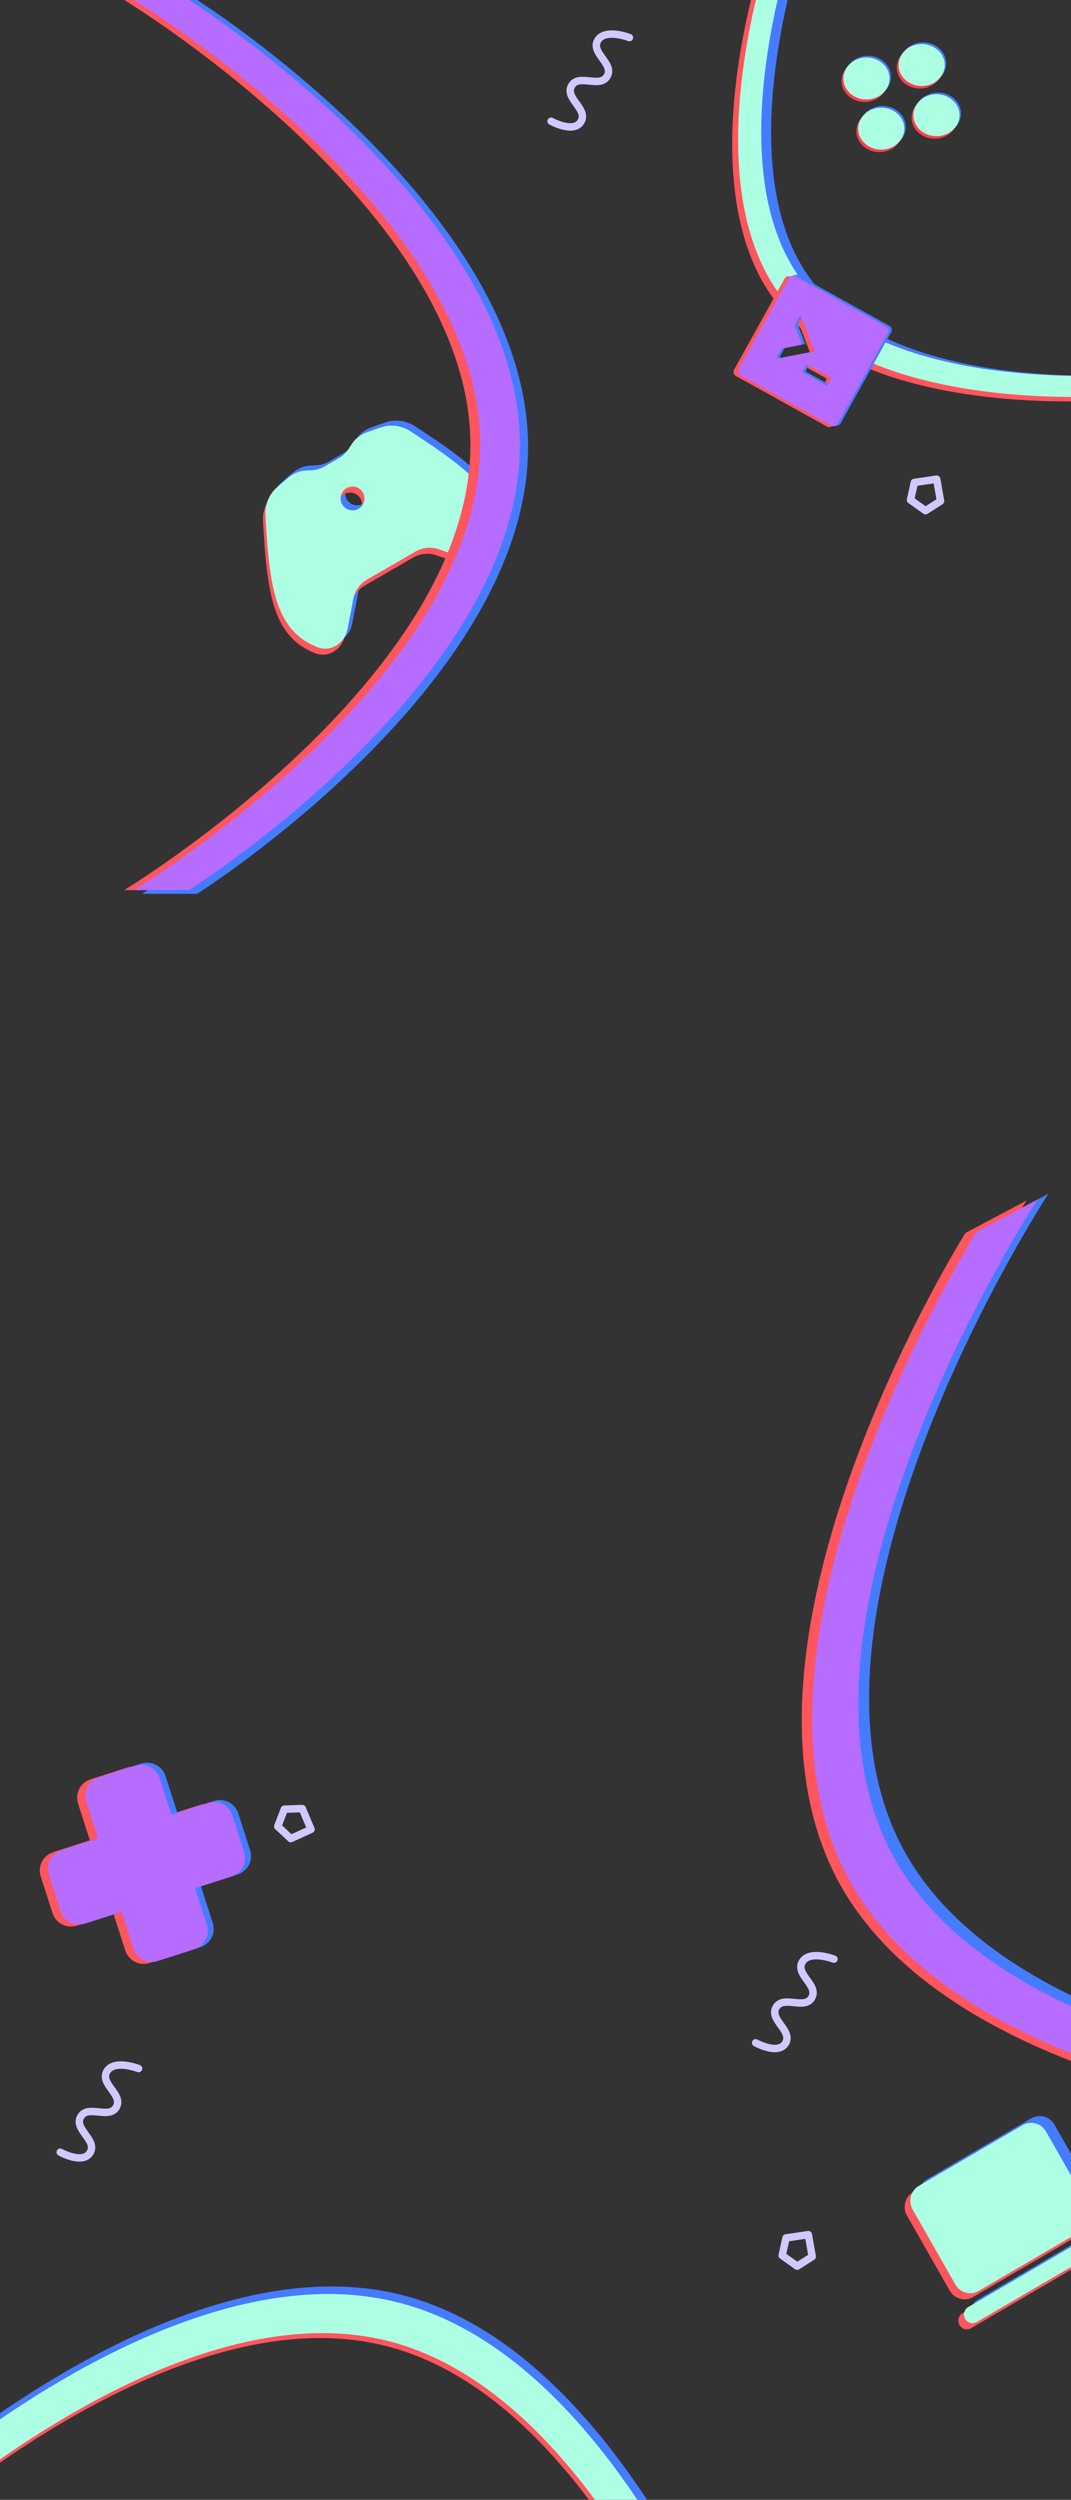 <svg width="1440" height="3359" viewBox="0 0 1440 3359" fill="none" xmlns="http://www.w3.org/2000/svg">
<rect x="0" y="0" width="1440" height="3359" fill="#333333" stroke="none"/>
<g clip-path="url(#clip0_257_130)">
<path d="M-182 3455.95L-163.947 3384.19C-163.947 3384.19 218.839 3021.62 531.376 3100.24C843.913 3178.86 1009.58 3679.4 1009.58 3679.4L991.525 3751.16C991.525 3751.16 828.431 3230.13 518.324 3152.12C208.218 3074.11 -182 3455.95 -182 3455.95Z" fill="#FF555D"/>
<path d="M-176.145 3438.68L-158.092 3366.91C-158.092 3366.91 225.84 3004.63 539.684 3083.58C853.528 3162.53 1020.34 3663.36 1020.34 3663.36L1002.29 3735.12C1002.29 3735.12 838.035 3213.8 526.632 3135.46C215.23 3057.13 -176.145 3438.68 -176.145 3438.68Z" fill="#457BFE"/>
<path d="M-178.829 3449.34L-160.776 3377.58C-160.776 3377.58 222.01 3015.01 534.547 3093.63C847.085 3172.25 1012.75 3672.79 1012.75 3672.79L994.697 3744.55C994.697 3744.55 831.602 3223.52 521.496 3145.51C211.389 3067.5 -178.829 3449.34 -178.829 3449.34Z" fill="#ADFFE3"/>
<path d="M1473.51 3003.41C1476.05 3001.93 1479.05 3001.49 1481.9 3002.17C1484.76 3002.86 1487.24 3004.62 1488.85 3007.1C1490.47 3009.58 1491.08 3012.58 1490.58 3015.51C1490.07 3018.43 1488.48 3021.05 1486.14 3022.82L1485.01 3023.58L1305.72 3128.36C1303.17 3129.85 1300.17 3130.29 1297.32 3129.6C1294.47 3128.92 1291.98 3127.16 1290.37 3124.68C1288.76 3122.2 1288.14 3119.19 1288.65 3116.27C1289.15 3113.34 1290.74 3110.73 1293.09 3108.95L1294.21 3108.2L1473.51 3003.41ZM1367.32 2863.8C1372.35 2860.87 1378.29 2859.96 1383.94 2861.26C1389.6 2862.57 1394.56 2865.99 1397.83 2870.84L1398.75 2872.33L1456.26 2973.16C1459.16 2978.25 1460.06 2984.26 1458.77 2989.98C1457.48 2995.71 1454.1 3000.74 1449.3 3004.05L1447.84 3004.97L1308.38 3086.47C1303.36 3089.41 1297.42 3090.32 1291.76 3089.01C1286.11 3087.71 1281.14 3084.28 1277.87 3079.43L1276.96 3077.95L1219.45 2977.12C1216.55 2972.03 1215.65 2966.02 1216.94 2960.29C1218.23 2954.56 1221.61 2949.54 1226.41 2946.23L1227.87 2945.31L1367.32 2863.8Z" fill="#FF555D"/>
<path d="M1492.55 2986.06C1495.09 2984.58 1498.09 2984.14 1500.94 2984.83C1503.8 2985.51 1506.28 2987.27 1507.9 2989.75C1509.51 2992.23 1510.12 2995.24 1509.62 2998.16C1509.11 3001.08 1507.52 3003.7 1505.18 3005.48L1504.05 3006.23L1324.76 3111.02C1322.21 3112.5 1319.21 3112.94 1316.36 3112.26C1313.51 3111.57 1311.02 3109.81 1309.41 3107.33C1307.8 3104.85 1307.18 3101.84 1307.69 3098.92C1308.19 3096 1309.78 3093.38 1312.13 3091.6L1313.25 3090.85L1492.55 2986.06ZM1386.36 2846.46C1391.39 2843.52 1397.33 2842.61 1402.98 2843.92C1408.64 2845.22 1413.6 2848.65 1416.87 2853.5L1417.79 2854.98L1475.3 2955.81C1478.2 2960.9 1479.1 2966.91 1477.81 2972.64C1476.52 2978.37 1473.14 2983.39 1468.34 2986.7L1466.88 2987.62L1327.42 3069.13C1322.4 3072.06 1316.46 3072.97 1310.8 3071.67C1305.15 3070.36 1300.18 3066.94 1296.91 3062.09L1296 3060.6L1238.49 2959.77C1235.59 2954.68 1234.69 2948.67 1235.98 2942.95C1237.27 2937.22 1240.65 2932.19 1245.45 2928.88L1246.91 2927.96L1386.36 2846.46Z" fill="#457CFF"/>
<path d="M1481.12 2995.18C1483.66 2993.7 1486.67 2993.26 1489.52 2993.94C1492.37 2994.63 1494.86 2996.39 1496.47 2998.87C1498.08 3001.35 1498.7 3004.36 1498.19 3007.28C1497.69 3010.2 1496.1 3012.82 1493.75 3014.6L1492.63 3015.35L1313.33 3120.14C1310.79 3121.62 1307.79 3122.06 1304.94 3121.38C1302.08 3120.69 1299.6 3118.93 1297.98 3116.45C1296.37 3113.97 1295.76 3110.96 1296.26 3108.04C1296.77 3105.12 1298.36 3102.5 1300.7 3100.72L1301.83 3099.97L1481.12 2995.18ZM1374.94 2855.58C1379.96 2852.64 1385.9 2851.73 1391.56 2853.04C1397.22 2854.34 1402.18 2857.76 1405.45 2862.62L1406.36 2864.1L1463.87 2964.93C1466.78 2970.02 1467.67 2976.03 1466.38 2981.76C1465.09 2987.49 1461.71 2992.51 1456.92 2995.82L1455.45 2996.74L1316 3078.25C1310.97 3081.18 1305.04 3082.09 1299.38 3080.79C1293.72 3079.48 1288.76 3076.06 1285.49 3071.21L1284.58 3069.72L1227.07 2968.89C1224.16 2963.8 1223.27 2957.79 1224.56 2952.06C1225.85 2946.34 1229.23 2941.31 1234.02 2938L1235.49 2937.08L1374.94 2855.58Z" fill="#ADFFE3"/>
<path d="M2050.78 2812.58L1968.62 2856.18C1968.62 2856.18 1324.72 2835.92 1153.94 2514.06C983.167 2192.2 1327.4 1647.65 1327.4 1647.65L1409.56 1604.05C1409.56 1604.05 1043.89 2163.18 1213.34 2482.54C1382.79 2801.9 2050.78 2812.58 2050.78 2812.58Z" fill="#457CFF"/>
<path d="M2024.14 2826.72L1941.98 2870.31C1941.98 2870.31 1297.44 2848.87 1125.95 2525.67C954.466 2202.46 1298.07 1656.73 1298.07 1656.73L1380.23 1613.14C1380.23 1613.14 1015.2 2173.46 1185.35 2494.15C1355.51 2814.84 2024.14 2826.72 2024.14 2826.72Z" fill="#FF555D"/>
<path d="M2036.35 2820.24L1954.19 2863.83C1954.19 2863.83 1310.28 2843.57 1139.51 2521.71C968.734 2199.85 1312.96 1655.3 1312.96 1655.3L1395.12 1611.71C1395.12 1611.71 1029.46 2170.84 1198.91 2490.2C1368.35 2809.55 2036.35 2820.24 2036.35 2820.24Z" fill="#B66CFF"/>
<path d="M71.48 2488.69L120.834 2472.82L104.965 2423.47C102.861 2416.93 103.442 2409.81 106.582 2403.7C109.722 2397.58 115.162 2392.96 121.707 2390.86L171.061 2374.99C177.605 2372.89 184.718 2373.47 190.834 2376.61C196.95 2379.75 201.568 2385.19 203.672 2391.73L219.541 2441.09L268.895 2425.22C275.439 2423.11 282.552 2423.69 288.668 2426.83C294.784 2429.97 299.402 2435.41 301.506 2441.96L317.375 2491.31C319.48 2497.86 318.898 2504.97 315.758 2511.09C312.618 2517.2 307.178 2521.82 300.633 2523.92L251.279 2539.79L267.148 2589.15C269.253 2595.69 268.671 2602.8 265.531 2608.92C262.392 2615.04 256.951 2619.65 250.406 2621.76L201.053 2637.63C194.508 2639.73 187.395 2639.15 181.279 2636.01C175.164 2632.87 170.546 2627.43 168.441 2620.88L152.572 2571.53L103.219 2587.4C96.674 2589.5 89.561 2588.92 83.445 2585.78C77.33 2582.64 72.712 2577.2 70.607 2570.66L54.738 2521.3C52.634 2514.76 53.215 2507.65 56.355 2501.53C59.495 2495.41 64.936 2490.8 71.48 2488.69Z" fill="#FF555D"/>
<path d="M90.367 2483.44L139.721 2467.57L123.852 2418.22C121.747 2411.67 122.329 2404.56 125.469 2398.45C128.609 2392.33 134.049 2387.71 140.594 2385.61L189.947 2369.74C196.492 2367.63 203.605 2368.22 209.721 2371.36C215.836 2374.49 220.454 2379.94 222.559 2386.48L238.428 2435.83L287.782 2419.96C294.326 2417.86 301.439 2418.44 307.555 2421.58C313.67 2424.72 318.288 2430.16 320.393 2436.71L336.262 2486.06C338.366 2492.61 337.785 2499.72 334.645 2505.83C331.505 2511.95 326.064 2516.57 319.52 2518.67L270.166 2534.54L286.035 2583.89C288.139 2590.44 287.558 2597.55 284.418 2603.67C281.278 2609.78 275.838 2614.4 269.293 2616.51L219.939 2632.38C213.395 2634.48 206.282 2633.9 200.166 2630.76C194.05 2627.62 189.432 2622.18 187.328 2615.63L171.459 2566.28L122.105 2582.15C115.561 2584.25 108.448 2583.67 102.332 2580.53C96.216 2577.39 91.598 2571.95 89.494 2565.41L73.625 2516.05C71.52 2509.51 72.102 2502.4 75.242 2496.28C78.382 2490.16 83.822 2485.55 90.367 2483.44Z" fill="#457CFF"/>
<path d="M82.464 2486.07L131.818 2470.2L115.949 2420.84C113.844 2414.3 114.426 2407.19 117.566 2401.07C120.705 2394.95 126.146 2390.34 132.691 2388.23L182.044 2372.36C188.589 2370.26 195.702 2370.84 201.818 2373.98C207.933 2377.12 212.551 2382.56 214.656 2389.11L230.525 2438.46L279.878 2422.59C286.423 2420.49 293.536 2421.07 299.652 2424.21C305.767 2427.35 310.385 2432.79 312.49 2439.33L328.359 2488.69C330.463 2495.23 329.882 2502.34 326.742 2508.46C323.602 2514.58 318.161 2519.19 311.617 2521.3L262.263 2537.17L278.132 2586.52C280.236 2593.06 279.655 2600.18 276.515 2606.29C273.375 2612.41 267.934 2617.03 261.39 2619.13L212.036 2635C205.492 2637.1 198.379 2636.52 192.263 2633.38C186.147 2630.24 181.529 2624.8 179.425 2618.26L163.556 2568.9L114.202 2584.77C107.658 2586.88 100.545 2586.3 94.429 2583.16C88.313 2580.02 83.695 2574.58 81.591 2568.03L65.722 2518.68C63.617 2512.13 64.199 2505.02 67.339 2498.9C70.479 2492.79 75.919 2488.17 82.464 2486.07Z" fill="#B66CFF"/>
<path d="M1016 2744.9C1016 2744.9 1046.56 2761.97 1056.26 2745.18C1065.95 2728.38 1033.81 2714.06 1043.5 2697.27C1053.2 2680.47 1081.68 2701.15 1091.37 2684.36C1101.07 2667.56 1068.92 2653.24 1078.62 2636.45C1088.32 2619.65 1121.31 2632.5 1121.31 2632.5" stroke="#D0C9FF" stroke-width="10" stroke-linecap="round" stroke-linejoin="round"/>
<path d="M81 2891.9C81 2891.9 111.56 2908.97 121.257 2892.18C130.953 2875.38 98.807 2861.06 108.503 2844.27C118.2 2827.47 146.675 2848.15 156.372 2831.36C166.069 2814.56 133.922 2800.24 143.618 2783.45C153.315 2766.65 186.311 2779.5 186.311 2779.5" stroke="#D0C9FF" stroke-width="10" stroke-linecap="round" stroke-linejoin="round"/>
<path d="M1056.87 3007.11L1086.86 3002.68L1092.07 3032.16L1071.86 3045.03L1051.67 3030.65L1056.87 3007.11Z" stroke="#D0C9FF" stroke-width="10" stroke-linejoin="round"/>
<path d="M406.403 2430.16L418.201 2458.08L390.965 2470.51L373.445 2454.17L382.304 2431.02L406.403 2430.16Z" stroke="#D0C9FF" stroke-width="10" stroke-linejoin="round"/>
<path d="M417.319 625.55C407.816 626.07 399.356 630.159 392.742 635.874L378.899 647.843C373.601 652.424 369.42 658.155 366.676 664.599C363.932 671.043 362.698 678.029 363.067 685.024C365.661 733.31 368.994 771.985 378.396 801.117C388.056 831.016 404.416 851.776 432.955 862.858C452.026 870.261 469.883 856.289 473.337 838.934C476.025 825.354 478.64 811.76 481.18 798.152C482.19 792.733 484.359 787.596 487.54 783.093C490.721 778.591 494.838 774.83 499.609 772.068L564.899 734.373C574.54 728.806 586.16 727.739 596.709 731.451C609.762 736.056 622.84 740.591 635.942 745.054C652.696 750.733 673.734 742.258 676.852 722.044C681.524 691.788 671.726 667.24 650.666 643.931C630.134 621.216 598.307 598.991 557.791 572.609C551.918 568.792 545.251 566.368 538.298 565.522C531.346 564.677 524.292 565.432 517.675 567.729L500.395 573.729C492.135 576.593 484.357 581.879 479.155 589.849C478.124 591.427 477.113 593.019 476.123 594.624C472.367 600.677 467.459 605.665 461.661 609.012L442.669 619.977C436.864 623.329 430.095 625.092 422.978 625.307C421.09 625.365 419.204 625.446 417.319 625.55ZM488.179 676.936C484.5 679.061 480.127 679.636 476.024 678.537C471.92 677.437 468.421 674.752 466.297 671.073C464.173 667.394 463.597 663.022 464.697 658.918C465.797 654.815 468.481 651.316 472.16 649.192C475.84 647.067 480.212 646.492 484.315 647.591C488.419 648.691 491.918 651.376 494.042 655.055C496.166 658.734 496.742 663.106 495.642 667.21C494.543 671.313 491.858 674.812 488.179 676.936Z" fill="#457CFF"/>
<path d="M407.887 640.371C398.385 640.891 389.925 644.98 383.31 650.695L369.467 662.664C364.169 667.245 359.989 672.976 357.245 679.421C354.501 685.865 353.266 692.851 353.636 699.845C356.229 748.131 359.562 786.806 368.965 815.939C378.625 845.837 394.985 866.597 423.524 877.68C442.595 885.082 460.451 871.111 463.905 853.755C466.594 840.175 469.208 826.581 471.749 812.973C472.758 807.554 474.928 802.417 478.108 797.915C481.289 793.412 485.406 789.651 490.177 786.889L555.467 749.194C565.109 743.628 576.728 742.561 587.278 746.273C600.331 750.878 613.408 755.412 626.51 759.875C643.264 765.554 664.303 757.079 667.421 736.866C672.092 706.609 662.294 682.061 641.235 658.753C620.703 636.037 588.876 613.812 548.359 587.431C542.487 583.614 535.819 581.19 528.867 580.344C521.914 579.498 514.86 580.253 508.244 582.551L490.964 588.55C482.703 591.414 474.925 596.7 469.723 604.67C468.692 606.249 467.681 607.84 466.691 609.445C462.935 615.498 458.028 620.486 452.229 623.834L433.238 634.798C427.432 638.15 420.663 639.913 413.546 640.128C411.659 640.187 409.773 640.268 407.887 640.371ZM478.747 691.758C475.068 693.882 470.696 694.457 466.592 693.358C462.488 692.258 458.99 689.574 456.866 685.894C454.741 682.215 454.166 677.843 455.265 673.739C456.365 669.636 459.05 666.137 462.729 664.013C466.408 661.889 470.78 661.313 474.884 662.413C478.987 663.512 482.486 666.197 484.61 669.876C486.734 673.555 487.31 677.928 486.211 682.031C485.111 686.135 482.426 689.633 478.747 691.758Z" fill="#FF555D"/>
<path d="M411.131 632.287C401.628 632.807 393.169 636.896 386.554 642.61L372.711 654.579C367.413 659.16 363.232 664.892 360.488 671.336C357.744 677.78 356.51 684.766 356.879 691.76C359.473 740.047 362.806 778.722 372.208 807.854C381.868 837.753 398.228 858.512 426.767 869.595C445.838 876.998 463.695 863.026 467.149 845.67C469.837 832.091 472.452 818.497 474.992 804.889C476.002 799.47 478.171 794.333 481.352 789.83C484.533 785.328 488.65 781.567 493.421 778.805L558.711 741.109C568.352 735.543 579.972 734.476 590.521 738.188C603.574 742.793 616.652 747.327 629.754 751.79C646.508 757.47 667.546 748.994 670.664 728.781C675.336 698.524 665.538 673.977 644.478 650.668C623.946 627.952 592.119 605.728 551.603 579.346C545.73 575.529 539.063 573.105 532.11 572.259C525.158 571.414 518.104 572.168 511.487 574.466L494.207 580.466C485.947 583.33 478.169 588.616 472.967 596.586C471.936 598.164 470.925 599.756 469.935 601.361C466.179 607.413 461.271 612.401 455.473 615.749L436.481 626.714C430.676 630.066 423.907 631.828 416.79 632.044C414.902 632.102 413.016 632.183 411.131 632.287ZM481.991 683.673C478.312 685.797 473.939 686.373 469.836 685.273C465.732 684.174 462.233 681.489 460.109 677.81C457.985 674.131 457.409 669.759 458.509 665.655C459.609 661.551 462.293 658.053 465.972 655.928C469.652 653.804 474.024 653.229 478.127 654.328C482.231 655.428 485.73 658.112 487.854 661.792C489.978 665.471 490.554 669.843 489.454 673.947C488.355 678.05 485.67 681.549 481.991 683.673Z" fill="#ADFFE3"/>
<path d="M167 0H241C241 0 686 279.477 686 598C686 916.523 241 1196 241 1196H167C167 1196 632.5 914.045 632.5 598C632.5 281.955 167 0 167 0Z" fill="#FF555D"/>
<path d="M191 0H265C265 0 710 280.646 710 600.5C710 920.354 265 1201 265 1201H191C191 1201 656.5 917.867 656.5 600.5C656.5 283.133 191 0 191 0Z" fill="#457CFF"/>
<path d="M180 0H254C254 0 699 279.477 699 598C699 916.523 254 1196 254 1196H180C180 1196 645.5 914.045 645.5 598C645.5 281.955 180 0 180 0Z" fill="#B66CFF"/>
<path d="M1555.38 505.945L1517.12 535.962C1517.12 535.962 1173.95 572.304 1045.03 407.997C916.114 243.69 1033.06 -80.983 1033.06 -80.983L1071.32 -111C1071.32 -111 944.776 223.267 1072.69 386.296C1200.6 549.325 1555.38 505.945 1555.38 505.945Z" fill="#FF555D"/>
<path d="M1576.8 499.613L1538.48 529.678C1538.48 529.678 1195.01 566.382 1066.16 402.163C937.313 237.944 1054.68 -86.936 1054.68 -86.936L1093 -117C1093 -117 966.018 217.486 1093.86 380.427C1221.71 543.369 1576.8 499.613 1576.8 499.613Z" fill="#457CFF"/>
<path d="M1563.38 499.945L1525.12 529.962C1525.12 529.962 1181.95 566.304 1053.03 401.997C924.114 237.69 1041.06 -86.983 1041.06 -86.983L1079.32 -117C1079.32 -117 952.776 217.267 1080.69 380.296C1208.6 543.325 1563.38 499.945 1563.38 499.945Z" fill="#ADFFE3"/>
<path d="M1185.7 439.964L1063.2 372.003C1060.25 370.368 1056.55 371.428 1054.92 374.374L986.955 496.88C985.32 499.826 986.38 503.527 989.326 505.161L1111.83 573.123C1114.78 574.757 1118.48 573.697 1120.11 570.751L1188.07 448.246C1189.71 445.3 1188.65 441.599 1185.7 439.964ZM1087.13 473.68L1040.31 482.749C1039.04 483.001 1038.06 481.655 1038.69 480.524L1044.48 470.087C1044.69 469.705 1045.09 469.423 1045.53 469.34L1072.32 464.132L1062.56 438.647C1062.47 438.441 1062.43 438.218 1062.45 437.996C1062.46 437.773 1062.53 437.557 1062.64 437.364L1068.43 426.927C1069.05 425.796 1070.71 425.909 1071.17 427.122L1088.27 471.632C1088.62 472.525 1088.08 473.507 1087.13 473.68ZM1106.6 518.198C1106.2 518.93 1105.3 519.216 1104.62 518.837L1073.82 501.754C1073.14 501.376 1072.91 500.463 1073.31 499.73L1077.75 491.741C1078.15 491.008 1079.05 490.723 1079.73 491.102L1110.53 508.184C1111.21 508.563 1111.44 509.476 1111.04 510.209L1106.6 518.198Z" fill="#FF555D"/>
<path d="M1195.94 437.917L1073.44 369.955C1070.49 368.32 1066.79 369.38 1065.16 372.326L997.194 494.832C995.56 497.778 996.62 501.479 999.566 503.113L1122.07 571.075C1125.02 572.709 1128.72 571.65 1130.35 568.703L1198.31 446.198C1199.95 443.252 1198.89 439.551 1195.94 437.917ZM1097.37 471.632L1050.55 480.701C1049.28 480.953 1048.3 479.608 1048.93 478.476L1054.72 468.04C1054.93 467.657 1055.33 467.375 1055.77 467.292L1082.56 462.084L1072.8 436.599C1072.71 436.393 1072.67 436.171 1072.69 435.948C1072.7 435.725 1072.77 435.509 1072.88 435.316L1078.67 424.88C1079.29 423.748 1080.95 423.861 1081.41 425.074L1098.51 469.584C1098.86 470.477 1098.32 471.459 1097.37 471.632ZM1116.84 516.15C1116.44 516.883 1115.54 517.168 1114.86 516.789L1084.06 499.707C1083.38 499.328 1083.15 498.415 1083.55 497.682L1087.99 489.693C1088.39 488.96 1089.29 488.675 1089.97 489.054L1120.77 506.137C1121.45 506.515 1121.68 507.428 1121.28 508.161L1116.84 516.15Z" fill="#457CFF"/>
<path d="M1191.85 438.95L1069.34 370.988C1066.4 369.354 1062.69 370.413 1061.06 373.36L993.099 495.865C991.464 498.811 992.524 502.512 995.47 504.146L1117.98 572.108C1120.92 573.743 1124.62 572.683 1126.26 569.737L1194.22 447.231C1195.85 444.285 1194.79 440.584 1191.85 438.95ZM1093.28 472.665L1046.45 481.734C1045.18 481.986 1044.21 480.641 1044.84 479.509L1050.63 469.073C1050.84 468.69 1051.23 468.409 1051.67 468.325L1078.46 463.118L1068.7 437.632C1068.61 437.426 1068.58 437.204 1068.59 436.981C1068.6 436.759 1068.67 436.542 1068.78 436.349L1074.57 425.913C1075.2 424.781 1076.85 424.895 1077.31 426.107L1094.41 470.618C1094.77 471.51 1094.22 472.492 1093.28 472.665ZM1112.75 517.183C1112.34 517.916 1111.44 518.201 1110.76 517.822L1079.97 500.74C1079.28 500.361 1079.05 499.448 1079.46 498.716L1083.89 490.726C1084.3 489.994 1085.19 489.708 1085.88 490.087L1116.67 507.17C1117.35 507.548 1117.59 508.462 1117.18 509.194L1112.75 517.183Z" fill="#B66CFF"/>
<path d="M741 162.904C741 162.904 771.56 179.972 781.257 163.177C790.953 146.382 758.807 132.062 768.503 115.267C778.2 98.471 806.675 119.151 816.372 102.356C826.069 85.561 793.922 71.241 803.618 54.446C813.315 37.65 846.311 50.5 846.311 50.5" stroke="#D0C9FF" stroke-width="10" stroke-linecap="round" stroke-linejoin="round"/>
<path d="M1229.41 648.288L1259.39 643.859L1264.6 673.339L1244.4 686.208L1224.2 671.833L1229.41 648.288Z" stroke="#D0C9FF" stroke-width="10" stroke-linejoin="round"/>
<path d="M1182.44 78.832C1189.57 82.571 1194.77 88.73 1196.9 95.953C1199.03 103.177 1197.92 110.873 1193.8 117.35C1189.68 123.826 1182.9 128.552 1174.95 130.487C1166.99 132.423 1158.52 131.41 1151.39 127.67C1144.25 123.931 1139.05 117.773 1136.92 110.549C1134.79 103.326 1135.9 95.629 1140.02 89.153C1144.14 82.676 1150.92 77.951 1158.87 76.015C1166.83 74.08 1175.3 75.093 1182.44 78.832ZM1256.66 60.771C1263.79 64.51 1269 70.669 1271.13 77.892C1273.26 85.115 1272.15 92.812 1268.03 99.288C1263.91 105.765 1257.13 110.49 1249.17 112.426C1241.22 114.362 1232.74 113.348 1225.61 109.609C1218.48 105.87 1213.28 99.711 1211.15 92.488C1209.01 85.264 1210.13 77.568 1214.25 71.091C1218.36 64.615 1225.15 59.889 1233.1 57.954C1241.06 56.018 1249.53 57.032 1256.66 60.771ZM1202.32 146.238C1209.46 149.977 1214.66 156.136 1216.79 163.359C1218.92 170.583 1217.81 178.279 1213.69 184.756C1209.57 191.232 1202.79 195.958 1194.84 197.893C1186.88 199.829 1178.41 198.815 1171.27 195.076C1164.14 191.337 1158.94 185.178 1156.81 177.955C1154.68 170.732 1155.79 163.035 1159.91 156.559C1164.03 150.082 1170.81 145.357 1178.76 143.421C1186.72 141.486 1195.19 142.499 1202.32 146.238ZM1276.55 128.177C1283.68 131.916 1288.89 138.074 1291.02 145.298C1293.15 152.521 1292.03 160.218 1287.92 166.694C1283.8 173.171 1277.02 177.896 1269.06 179.832C1261.11 181.767 1252.63 180.754 1245.5 177.015C1238.37 173.276 1233.17 167.117 1231.03 159.894C1228.9 152.67 1230.02 144.974 1234.14 138.497C1238.25 132.021 1245.04 127.295 1252.99 125.36C1260.94 123.424 1269.42 124.437 1276.55 128.177Z" fill="#457CFF"/>
<path d="M1178.11 84.395C1185.24 88.134 1190.44 94.293 1192.58 101.516C1194.71 108.74 1193.59 116.436 1189.47 122.913C1185.36 129.389 1178.57 134.115 1170.62 136.05C1162.67 137.986 1154.19 136.973 1147.06 133.233C1139.93 129.494 1134.72 123.336 1132.59 116.112C1130.46 108.889 1131.58 101.192 1135.69 94.716C1139.81 88.239 1146.59 83.514 1154.55 81.578C1162.5 79.643 1170.98 80.656 1178.11 84.395ZM1252.34 66.334C1259.47 70.073 1264.67 76.231 1266.8 83.455C1268.93 90.678 1267.82 98.375 1263.7 104.851C1259.58 111.328 1252.8 116.053 1244.85 117.989C1236.89 119.925 1228.42 118.911 1221.29 115.172C1214.15 111.433 1208.95 105.274 1206.82 98.051C1204.69 90.827 1205.8 83.131 1209.92 76.654C1214.04 70.178 1220.82 65.452 1228.77 63.517C1236.73 61.581 1245.2 62.594 1252.34 66.334ZM1198 151.801C1205.13 155.54 1210.33 161.699 1212.47 168.922C1214.6 176.146 1213.48 183.842 1209.36 190.319C1205.25 196.795 1198.46 201.521 1190.51 203.456C1182.56 205.392 1174.08 204.378 1166.95 200.639C1159.82 196.9 1154.61 190.741 1152.48 183.518C1150.35 176.295 1151.47 168.598 1155.58 162.122C1159.7 155.645 1166.48 150.92 1174.44 148.984C1182.39 147.049 1190.87 148.062 1198 151.801ZM1272.23 133.74C1279.36 137.479 1284.56 143.637 1286.69 150.861C1288.82 158.084 1287.71 165.781 1283.59 172.257C1279.47 178.734 1272.69 183.459 1264.74 185.395C1256.78 187.33 1248.31 186.317 1241.17 182.578C1234.04 178.839 1228.84 172.68 1226.71 165.457C1224.58 158.233 1225.69 150.537 1229.81 144.06C1233.93 137.584 1240.71 132.858 1248.66 130.923C1256.62 128.987 1265.09 130 1272.23 133.74Z" fill="#FF3F4D"/>
<path d="M1180.49 81.038C1187.62 84.778 1192.82 90.936 1194.95 98.16C1197.09 105.383 1195.97 113.08 1191.85 119.556C1187.74 126.032 1180.95 130.758 1173 132.694C1165.04 134.629 1156.57 133.616 1149.44 129.877C1142.31 126.138 1137.1 119.979 1134.97 112.755C1132.84 105.532 1133.95 97.835 1138.07 91.359C1142.19 84.883 1148.97 80.157 1156.93 78.222C1164.88 76.286 1173.36 77.299 1180.49 81.038ZM1254.71 62.977C1261.85 66.716 1267.05 72.875 1269.18 80.098C1271.31 87.322 1270.2 95.018 1266.08 101.495C1261.96 107.971 1255.18 112.697 1247.23 114.632C1239.27 116.568 1230.8 115.555 1223.66 111.815C1216.53 108.076 1211.33 101.918 1209.2 94.694C1207.07 87.471 1208.18 79.774 1212.3 73.298C1216.42 66.821 1223.2 62.096 1231.15 60.16C1239.11 58.225 1247.58 59.238 1254.71 62.977ZM1200.38 148.444C1207.51 152.183 1212.71 158.342 1214.84 165.566C1216.98 172.789 1215.86 180.485 1211.74 186.962C1207.62 193.438 1200.84 198.164 1192.89 200.1C1184.93 202.035 1176.46 201.022 1169.33 197.283C1162.19 193.543 1156.99 187.385 1154.86 180.161C1152.73 172.938 1153.84 165.241 1157.96 158.765C1162.08 152.289 1168.86 147.563 1176.82 145.627C1184.77 143.692 1193.24 144.705 1200.38 148.444ZM1274.6 130.383C1281.74 134.122 1286.94 140.281 1289.07 147.504C1291.2 154.728 1290.09 162.424 1285.97 168.901C1281.85 175.377 1275.07 180.103 1267.11 182.038C1259.16 183.974 1250.69 182.96 1243.55 179.221C1236.42 175.482 1231.22 169.323 1229.09 162.1C1226.95 154.877 1228.07 147.18 1232.19 140.704C1236.31 134.227 1243.09 129.502 1251.04 127.566C1259 125.63 1267.47 126.644 1274.6 130.383Z" fill="#ADFFE3"/>
</g>
<defs>
<clipPath id="clip0_257_130">
<rect width="2232.78" height="3869.75" fill="white" transform="translate(-182 -117)"/>
</clipPath>
</defs>
</svg>
